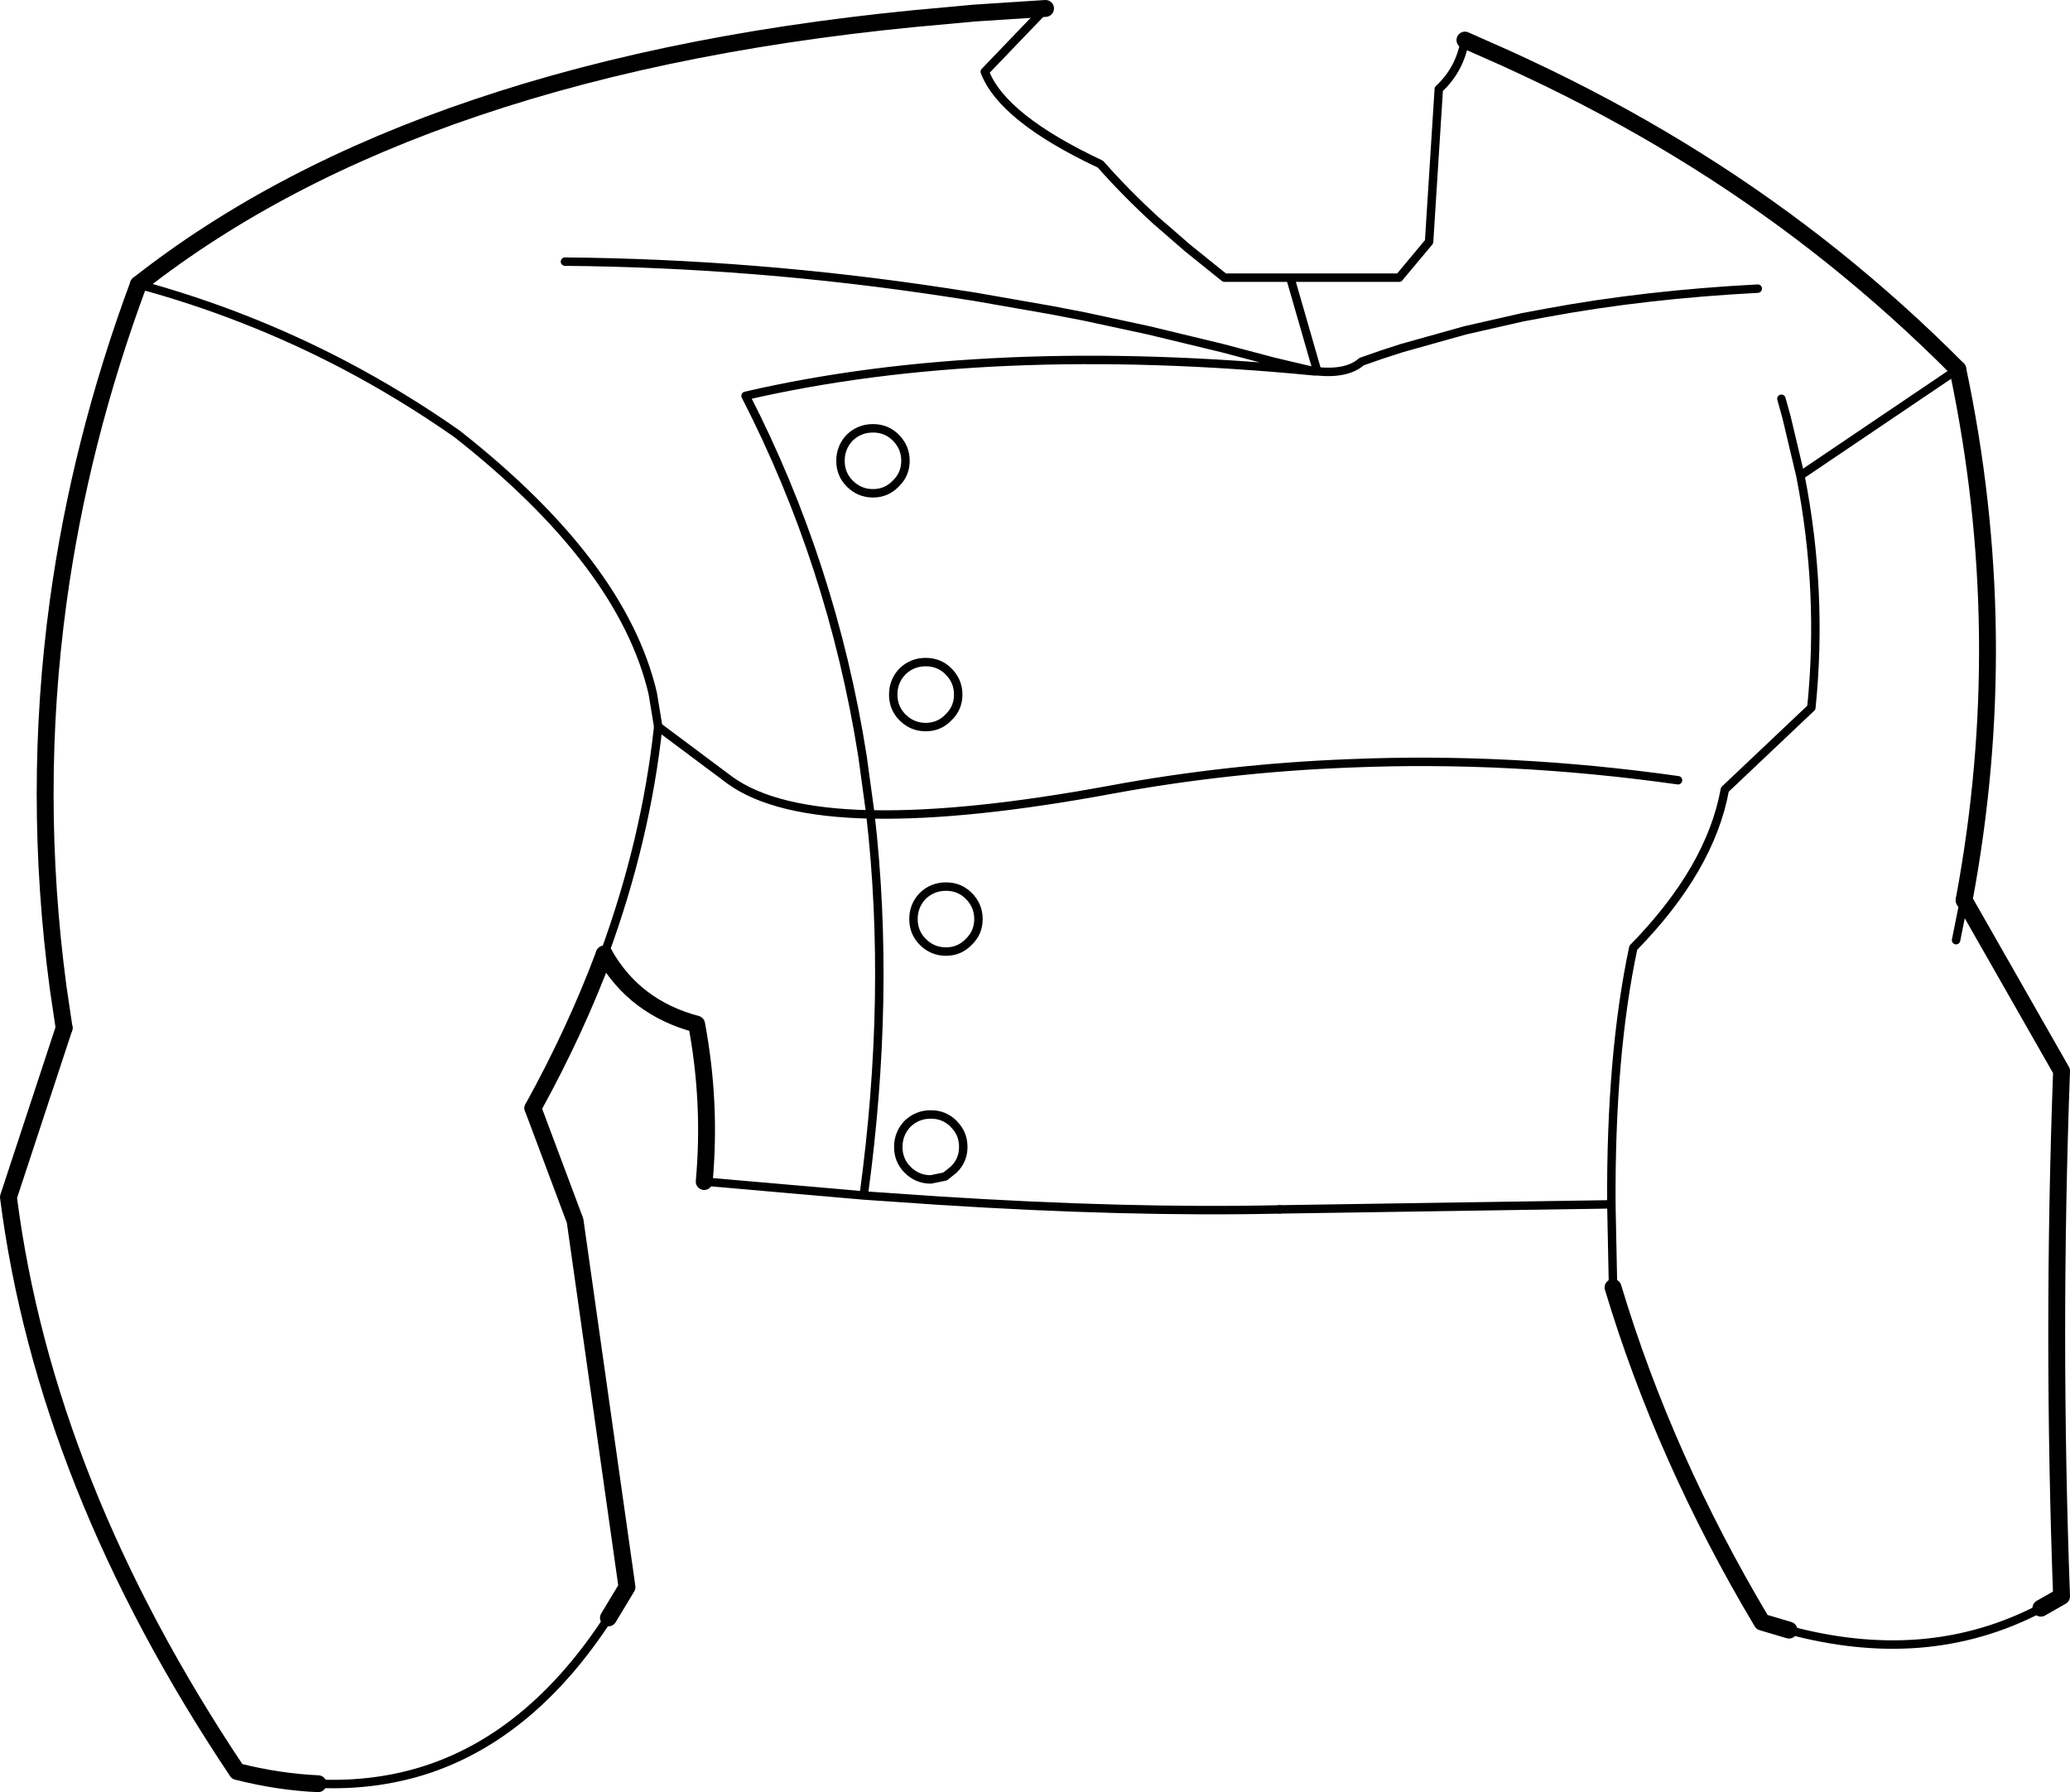 <?xml version="1.0" encoding="UTF-8" standalone="no"?>
<svg xmlns:xlink="http://www.w3.org/1999/xlink" height="212.35px" width="245.3px" xmlns="http://www.w3.org/2000/svg">
  <g transform="matrix(1.0, 0.0, 0.0, 1.0, -78.65, -103.45)">
    <path d="M145.6 134.45 Q168.25 134.65 190.85 138.1 L194.1 138.6 203.25 140.2 207.15 140.95 214.8 142.6 223.5 144.7 229.55 146.3 234.4 147.45 234.75 147.45 231.55 136.35 223.75 136.35 219.4 132.85 215.6 129.55 Q212.05 126.3 209.05 122.9 197.45 117.45 195.35 111.95 L202.55 104.45 M234.75 147.45 Q238.3 147.8 240.0 146.3 242.35 145.45 244.75 144.7 L252.25 142.6 259.05 141.05 262.0 140.5 Q273.6 138.35 286.95 137.65 M185.95 158.05 Q185.95 159.65 184.8 160.75 183.7 161.9 182.1 161.9 180.5 161.9 179.35 160.75 178.25 159.65 178.25 158.05 178.25 156.45 179.35 155.3 180.5 154.2 182.1 154.2 183.7 154.2 184.8 155.3 185.95 156.45 185.95 158.05 M191.05 183.0 Q192.2 184.15 192.2 185.75 192.2 187.35 191.05 188.45 189.95 189.6 188.35 189.6 186.75 189.6 185.6 188.45 184.5 187.35 184.5 185.75 184.5 184.15 185.6 183.0 186.75 181.9 188.35 181.9 189.95 181.9 191.05 183.0 M234.4 147.45 Q195.75 143.7 167.0 150.35 177.25 170.3 180.85 193.0 L181.8 199.95 182.15 199.95 Q193.4 200.15 210.4 197.0 224.25 194.45 238.55 193.9 257.65 193.1 277.5 195.9 M252.25 108.2 Q251.65 111.7 249.15 114.0 L248.0 132.1 244.45 136.35 231.55 136.35 M269.8 256.0 L269.6 246.15 Q269.5 228.45 272.2 215.75 281.35 206.4 283.05 197.0 L293.3 187.3 Q294.7 173.55 292.0 159.8 L290.35 152.85 289.75 150.7 M310.65 147.2 L292.0 159.8 M162.1 243.45 L181.0 245.1 Q184.25 221.35 181.8 200.0 L181.8 199.95 Q170.4 199.7 165.15 195.9 L156.65 189.55 156.0 185.6 Q152.4 170.25 132.8 154.85 126.3 150.3 119.45 146.7 107.8 140.6 95.05 137.15 M150.75 295.15 Q141.8 308.9 129.45 313.05 123.3 315.1 116.35 314.8 M311.4 210.1 L310.45 214.85 M320.5 294.0 Q313.65 297.6 305.95 298.2 298.65 298.75 290.65 296.6 M190.75 216.2 Q189.15 216.2 188.0 215.05 186.9 213.95 186.9 212.35 186.9 210.75 188.0 209.6 189.15 208.5 190.75 208.5 192.35 208.5 193.45 209.6 194.6 210.75 194.6 212.35 194.6 213.95 193.45 215.05 192.35 216.2 190.75 216.2 M191.65 236.6 L192.0 237.0 Q192.8 238.0 192.8 239.35 192.8 240.95 191.65 242.05 L190.65 242.85 188.95 243.2 Q187.35 243.2 186.2 242.05 185.1 240.95 185.1 239.35 185.1 237.75 186.2 236.6 187.35 235.5 188.95 235.5 190.55 235.5 191.65 236.6 M230.3 246.75 Q212.3 247.15 189.75 245.7 L181.0 245.1" fill="none" stroke="#000000" stroke-linecap="round" stroke-linejoin="round" stroke-width="1.0"/>
    <path d="M162.1 243.45 Q162.95 234.1 161.2 224.8 153.85 222.85 150.25 216.5 M141.8 234.75 L146.8 248.1 152.95 291.5 150.75 295.15 M116.35 314.8 Q111.7 314.6 106.75 313.35 84.0 279.35 79.65 245.3 L86.25 225.25 M311.4 210.1 L322.95 230.35 Q321.8 261.5 322.95 292.6 L320.5 294.0 M290.65 296.6 L287.45 295.65 Q275.9 276.3 269.8 256.0" fill="none" stroke="#000000" stroke-linecap="round" stroke-linejoin="round" stroke-width="2.0"/>
    <path d="M86.25 225.25 L85.55 220.55 Q82.45 197.4 85.55 174.7 88.15 155.75 95.05 137.15 M150.25 216.5 Q146.85 225.6 141.8 234.75 M310.65 147.2 Q317.3 178.6 311.4 210.1" fill="none" stroke="#000000" stroke-linecap="round" stroke-linejoin="round" stroke-width="2.0"/>
    <path d="M150.25 216.5 Q155.2 203.0 156.65 189.55" fill="none" stroke="#000000" stroke-linecap="round" stroke-linejoin="round" stroke-width="1.0"/>
    <path d="M202.55 104.45 L194.1 105.0 190.85 105.3 Q159.35 108.0 135.1 116.2 111.65 124.1 95.05 137.15 M252.25 108.2 L257.1 110.35 259.05 111.25 262.0 112.65 Q280.55 121.65 295.85 133.9 303.65 140.15 310.65 147.2" fill="none" stroke="#000000" stroke-linecap="round" stroke-linejoin="round" stroke-width="2.0"/>
    <path d="M269.6 246.15 L230.3 246.75" fill="none" stroke="#000000" stroke-linecap="round" stroke-linejoin="round" stroke-width="1.0"/>
  </g>
</svg>
